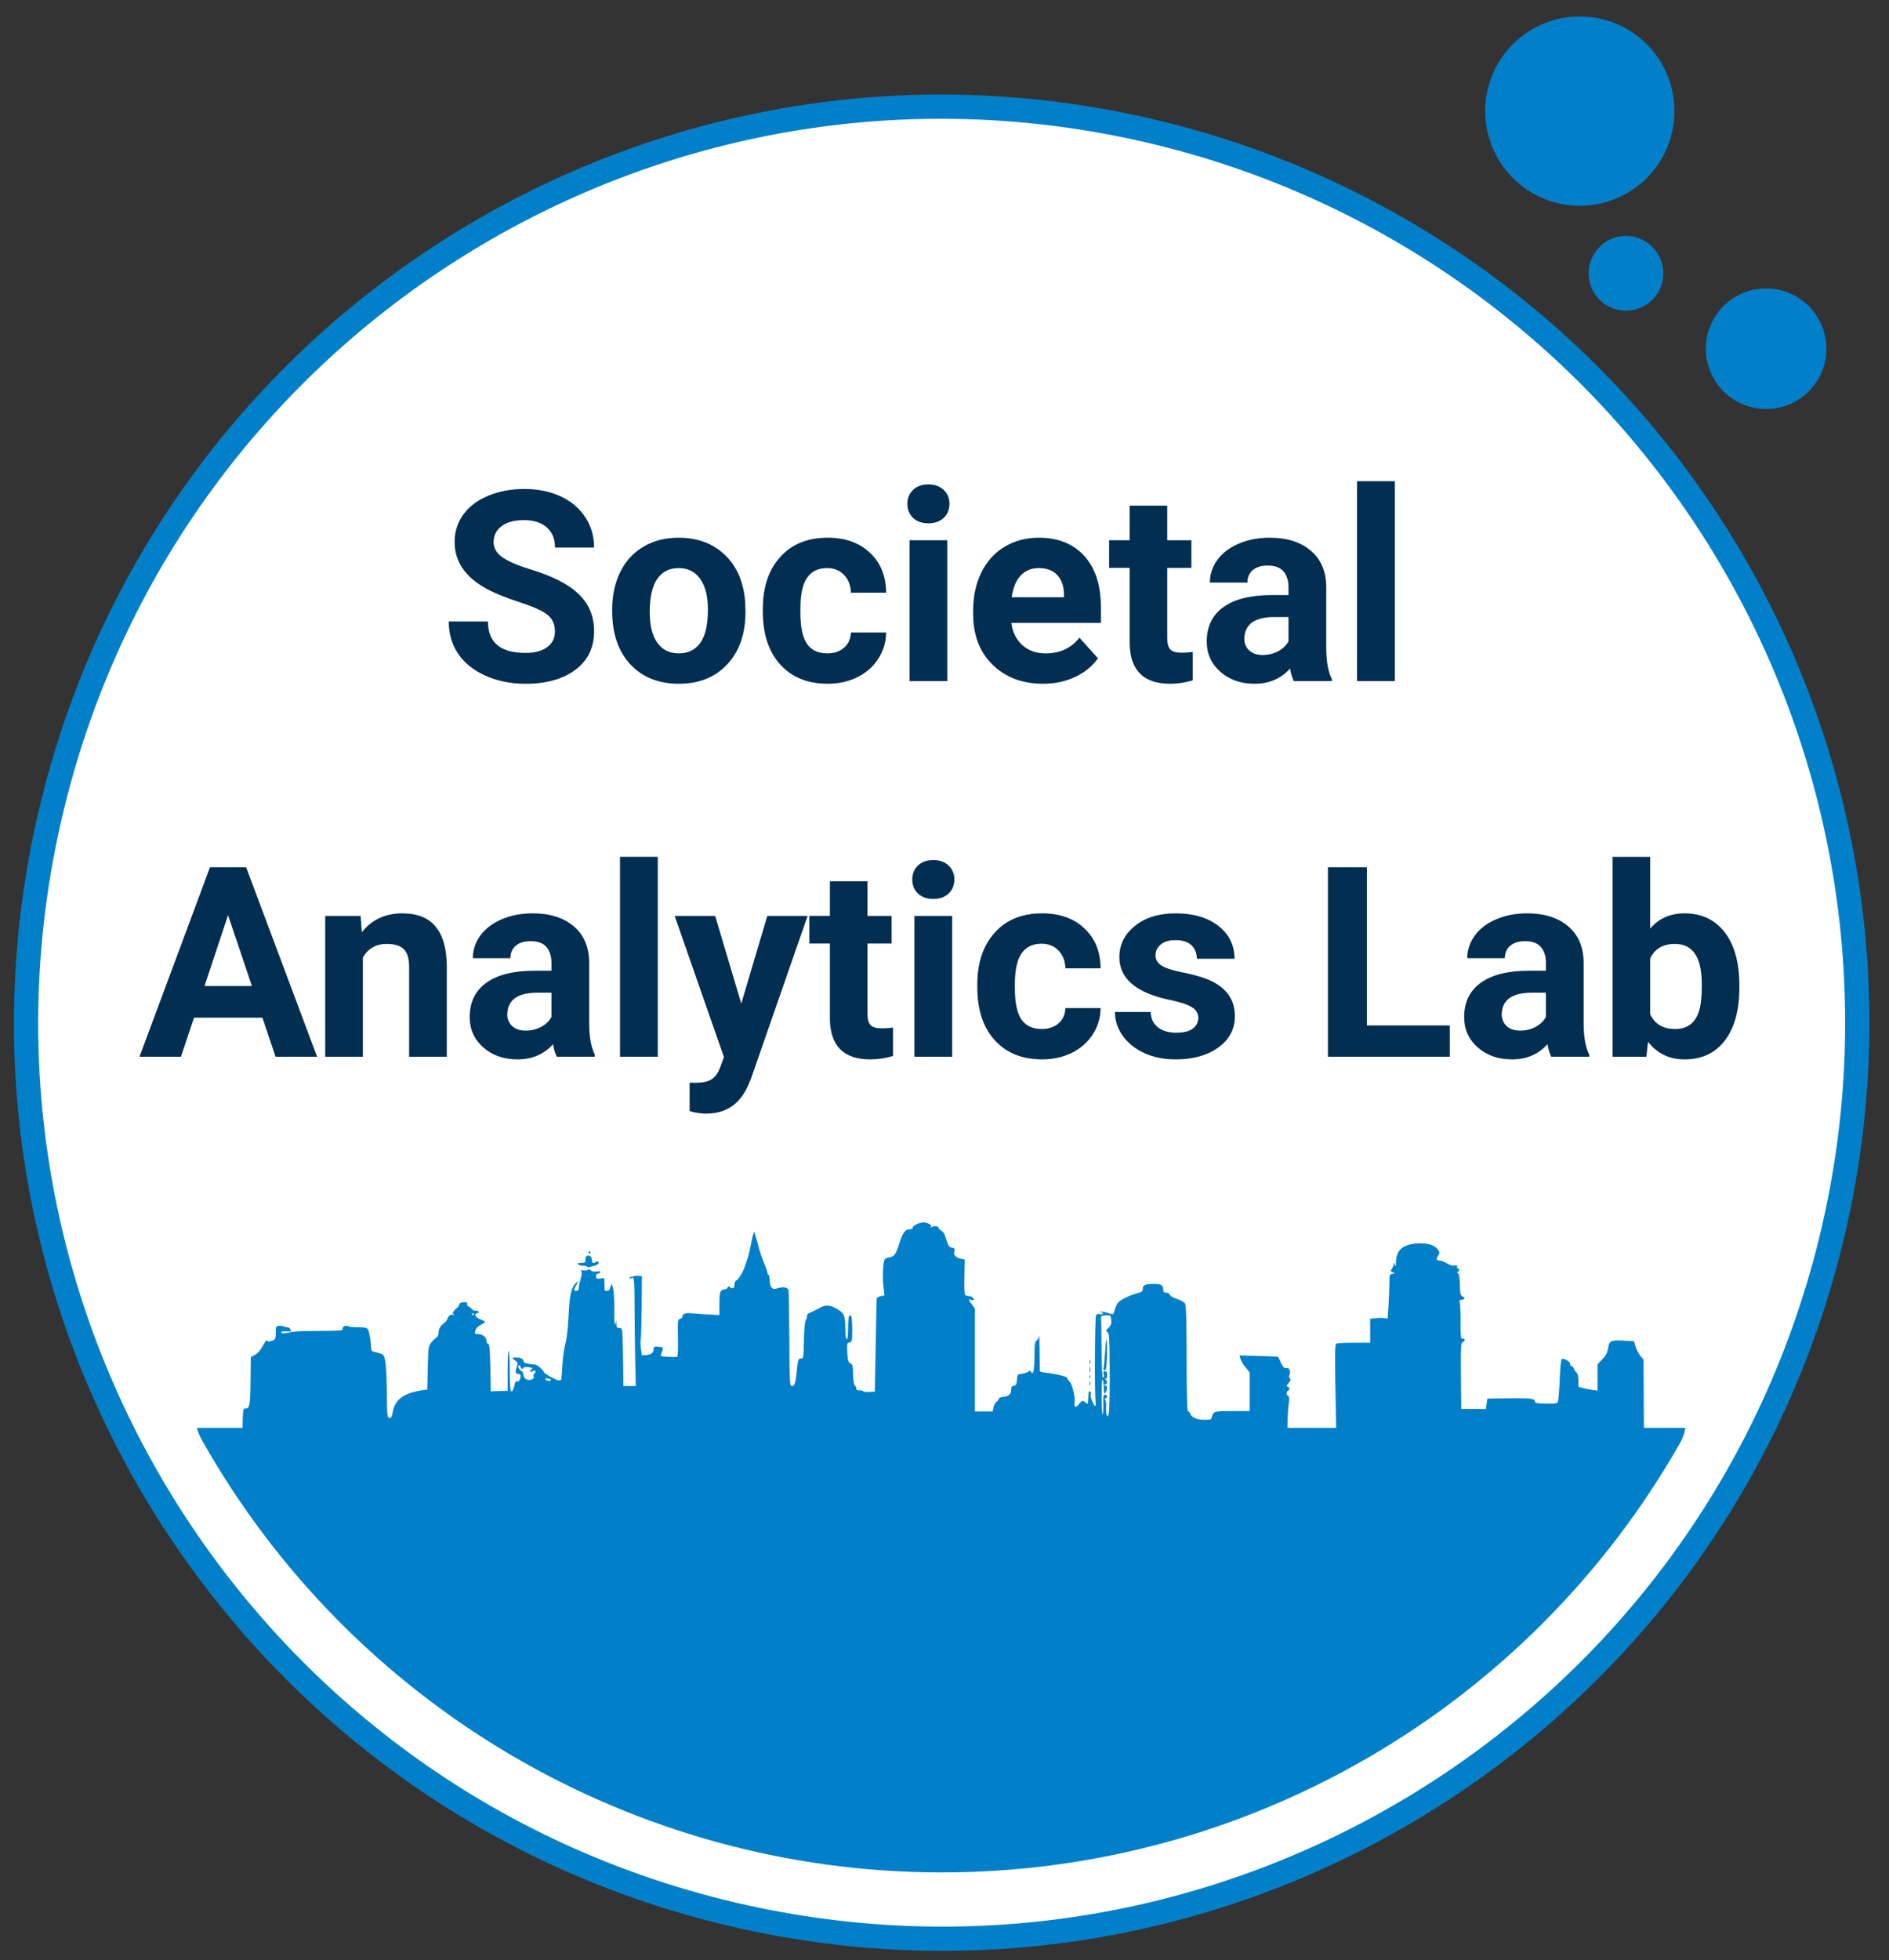 <svg version="1.1" viewBox="0.0 0.0 311.953 323.559" fill="none" stroke="none" stroke-linecap="square" stroke-miterlimit="10" xmlns:xlink="http://www.w3.org/1999/xlink" xmlns="http://www.w3.org/2000/svg"><rect x="0.0" y="0.0" width="311.953" height="323.559" fill="#333333" stroke="none"/><clipPath id="p.0"><path d="m0 0l311.953 0l0 323.559l-311.953 0l0 -323.559z" clip-rule="nonzero"/></clipPath><g clip-path="url(#p.0)"><path fill="#000000" fill-opacity="0.0" d="m0 0l311.953 0l0 323.559l-311.953 0z" fill-rule="evenodd"/><path fill="#ffffff" d="m8.346 134.261l0 0c19.091 -81.286 100.462 -131.705 181.748 -112.614l0 0c39.035 9.168 72.829 33.466 93.948 67.551c21.119 34.084 27.834 75.162 18.666 114.197l0 0c-19.091 81.286 -100.462 131.705 -181.748 112.614l0 0c-81.286 -19.091 -131.705 -100.462 -112.614 -181.748z" fill-rule="evenodd"/><path stroke="#0180c9" stroke-width="4.0" stroke-linejoin="round" stroke-linecap="butt" d="m8.346 134.261l0 0c19.091 -81.286 100.462 -131.705 181.748 -112.614l0 0c39.035 9.168 72.829 33.466 93.948 67.551c21.119 34.084 27.834 75.162 18.666 114.197l0 0c-19.091 81.286 -100.462 131.705 -181.748 112.614l0 0c-81.286 -19.091 -131.705 -100.462 -112.614 -181.748z" fill-rule="evenodd"/><path fill="#0180c9" d="m270.442 234.348c-23.598 41.38 -67.623 66.877 -115.259 66.752c-47.636 -0.125 -91.526 -25.853 -114.906 -67.356l115.254 -64.927z" fill-rule="evenodd"/><path stroke="#0180c9" stroke-width="16.0" stroke-linejoin="round" stroke-linecap="butt" d="m270.442 234.348c-23.598 41.38 -67.623 66.877 -115.259 66.752c-47.636 -0.125 -91.526 -25.853 -114.906 -67.356l115.254 -64.927z" fill-rule="evenodd"/><path fill="#ffffff" d="m28.471 150.655l250.299 0l0 84.567l-250.299 0z" fill-rule="evenodd"/><path stroke="#ffffff" stroke-width="1.0" stroke-linejoin="round" stroke-linecap="butt" d="m28.471 150.655l250.299 0l0 84.567l-250.299 0z" fill-rule="evenodd"/><path fill="#000000" fill-opacity="0.0" d="m3.106 70.408l305.354 0l0 126.047l-305.354 0z" fill-rule="evenodd"/><path fill="#022e51" d="m43.334 167.995l-11.297 0l-2.156 6.453l-6.844 0l11.641 -31.281l5.969 0l11.719 31.281l-6.859 0l-2.172 -6.453zm-9.562 -5.219l7.828 0l-3.938 -11.703l-3.891 11.703zm25.777 -11.578l0.203 2.688q2.484 -3.109 6.672 -3.109q3.703 0 5.5 2.172q1.812 2.156 1.859 6.484l0 15.016l-6.219 0l0 -14.875q0 -1.969 -0.859 -2.859q-0.859 -0.891 -2.859 -0.891q-2.609 0 -3.922 2.234l0 16.391l-6.219 0l0 -23.25l5.844 0zm32.408 23.25q-0.438 -0.844 -0.625 -2.078q-2.25 2.516 -5.859 2.516q-3.422 0 -5.672 -1.984q-2.234 -1.984 -2.234 -4.984q0 -3.703 2.734 -5.672q2.734 -1.984 7.922 -2.0l2.844 0l0 -1.328q0 -1.609 -0.828 -2.578q-0.812 -0.969 -2.609 -0.969q-1.562 0 -2.453 0.75q-0.891 0.75 -0.891 2.062l-6.203 0q0 -2.016 1.234 -3.734q1.25 -1.719 3.531 -2.688q2.281 -0.984 5.109 -0.984q4.297 0 6.812 2.156q2.531 2.156 2.531 6.062l0 10.078q0.031 3.312 0.922 5.016l0 0.359l-6.266 0zm-5.141 -4.312q1.375 0 2.531 -0.609q1.172 -0.625 1.719 -1.656l0 -4.0l-2.312 0q-4.656 0 -4.969 3.234l-0.016 0.359q0 1.156 0.812 1.922q0.812 0.75 2.234 0.75zm21.809 4.312l-6.234 0l0 -33.0l6.234 0l0 33.0zm13.791 -8.781l4.297 -14.469l6.656 0l-9.344 26.859l-0.516 1.219q-2.078 4.562 -6.875 4.562q-1.344 0 -2.75 -0.406l0 -4.703l0.953 0.016q1.766 0 2.625 -0.547q0.875 -0.531 1.375 -1.766l0.719 -1.922l-8.141 -23.312l6.688 0l4.312 14.469zm20.836 -20.188l0 5.719l3.984 0l0 4.562l-3.984 0l0 11.594q0 1.297 0.5 1.859q0.5 0.547 1.891 0.547q1.031 0 1.828 -0.141l0 4.703q-1.828 0.562 -3.766 0.562q-6.531 0 -6.656 -6.609l0 -12.516l-3.391 0l0 -4.562l3.391 0l0 -5.719l6.203 0zm13.992 28.969l-6.234 0l0 -23.25l6.234 0l0 23.25zm-6.594 -29.266q0 -1.391 0.938 -2.297q0.938 -0.906 2.547 -0.906q1.578 0 2.516 0.906q0.953 0.906 0.953 2.297q0 1.422 -0.953 2.328q-0.953 0.891 -2.531 0.891q-1.562 0 -2.516 -0.891q-0.953 -0.906 -0.953 -2.328zm21.369 24.688q1.719 0 2.797 -0.938q1.078 -0.953 1.125 -2.516l5.812 0q-0.016 2.359 -1.281 4.328q-1.266 1.969 -3.469 3.062q-2.203 1.078 -4.875 1.078q-4.984 0 -7.859 -3.172q-2.875 -3.172 -2.875 -8.766l0 -0.406q0 -5.375 2.859 -8.562q2.859 -3.203 7.844 -3.203q4.359 0 6.984 2.484q2.641 2.469 2.672 6.594l-5.812 0q-0.047 -1.797 -1.125 -2.922q-1.078 -1.141 -2.828 -1.141q-2.172 0 -3.281 1.594q-1.109 1.578 -1.109 5.109l0 0.656q0 3.578 1.094 5.156q1.094 1.562 3.328 1.562zm25.867 -1.844q0 -1.141 -1.125 -1.797q-1.125 -0.656 -3.609 -1.172q-8.297 -1.734 -8.297 -7.047q0 -3.094 2.562 -5.156q2.562 -2.078 6.719 -2.078q4.422 0 7.078 2.078q2.656 2.078 2.656 5.422l-6.219 0q0 -1.344 -0.859 -2.203q-0.859 -0.875 -2.688 -0.875q-1.562 0 -2.422 0.719q-0.859 0.703 -0.859 1.797q0 1.031 0.969 1.672q0.984 0.625 3.297 1.094q2.328 0.453 3.922 1.031q4.922 1.812 4.922 6.25q0 3.188 -2.734 5.156q-2.719 1.969 -7.047 1.969q-2.922 0 -5.188 -1.047q-2.266 -1.047 -3.562 -2.859q-1.281 -1.812 -1.281 -3.922l5.891 0q0.078 1.656 1.219 2.547q1.141 0.875 3.047 0.875q1.797 0 2.703 -0.672q0.906 -0.688 0.906 -1.781zm27.846 1.25l13.688 0l0 5.172l-20.125 0l0 -31.281l6.438 0l0 26.109zm30.451 5.172q-0.438 -0.844 -0.625 -2.078q-2.25 2.516 -5.859 2.516q-3.422 0 -5.672 -1.984q-2.234 -1.984 -2.234 -4.984q0 -3.703 2.734 -5.672q2.734 -1.984 7.922 -2.0l2.844 0l0 -1.328q0 -1.609 -0.828 -2.578q-0.812 -0.969 -2.609 -0.969q-1.562 0 -2.453 0.75q-0.891 0.75 -0.891 2.062l-6.203 0q0 -2.016 1.234 -3.734q1.25 -1.719 3.531 -2.688q2.281 -0.984 5.109 -0.984q4.297 0 6.812 2.156q2.531 2.156 2.531 6.062l0 10.078q0.031 3.312 0.922 5.016l0 0.359l-6.266 0zm-5.141 -4.312q1.375 0 2.531 -0.609q1.172 -0.625 1.719 -1.656l0 -4.0l-2.312 0q-4.656 0 -4.969 3.234l-0.016 0.359q0 1.156 0.812 1.922q0.812 0.75 2.234 0.75zm36.199 -7.094q0 5.578 -2.391 8.719q-2.375 3.125 -6.656 3.125q-3.781 0 -6.031 -2.906l-0.281 2.469l-5.578 0l0 -33.0l6.203 0l0 11.844q2.156 -2.516 5.656 -2.516q4.25 0 6.656 3.125q2.422 3.125 2.422 8.797l0 0.344zm-6.203 -0.453q0 -3.531 -1.125 -5.141q-1.109 -1.625 -3.328 -1.625q-2.953 0 -4.078 2.422l0 9.172q1.141 2.453 4.125 2.453q3.016 0 3.953 -2.969q0.453 -1.406 0.453 -4.312z" fill-rule="nonzero"/><path fill="#0180c9" d="m282.781 54.339l0 0c1.783 -4.905 7.205 -7.437 12.11 -5.654l0 0c2.356 0.856 4.275 2.613 5.335 4.884c1.06 2.271 1.175 4.87 0.319 7.226l0 0c-1.783 4.905 -7.205 7.437 -12.11 5.654l0 0c-4.905 -1.783 -7.436 -7.205 -5.654 -12.11z" fill-rule="evenodd"/><path stroke="#0180c9" stroke-width="1.0" stroke-linejoin="round" stroke-linecap="butt" d="m282.781 54.339l0 0c1.783 -4.905 7.205 -7.437 12.11 -5.654l0 0c2.356 0.856 4.275 2.613 5.335 4.884c1.06 2.271 1.175 4.87 0.319 7.226l0 0c-1.783 4.905 -7.205 7.437 -12.11 5.654l0 0c-4.905 -1.783 -7.436 -7.205 -5.654 -12.11z" fill-rule="evenodd"/><path fill="#0180c9" d="m246.69 13.147l0 0c2.87 -7.845 11.557 -11.878 19.402 -9.008l0 0c3.767 1.378 6.833 4.197 8.522 7.835c1.689 3.639 1.864 7.799 0.486 11.566l0 0c-2.87 7.845 -11.557 11.878 -19.402 9.008l0 0c-7.845 -2.87 -11.878 -11.557 -9.008 -19.402z" fill-rule="evenodd"/><path stroke="#0180c9" stroke-width="1.0" stroke-linejoin="round" stroke-linecap="butt" d="m246.69 13.147l0 0c2.87 -7.845 11.557 -11.878 19.402 -9.008l0 0c3.767 1.378 6.833 4.197 8.522 7.835c1.689 3.639 1.864 7.799 0.486 11.566l0 0c-2.87 7.845 -11.557 11.878 -19.402 9.008l0 0c-7.845 -2.87 -11.878 -11.557 -9.008 -19.402z" fill-rule="evenodd"/><path fill="#0180c9" d="m263.193 43.167l0 0c1.078 -2.94 4.336 -4.449 7.276 -3.37l0 0c1.412 0.518 2.56 1.575 3.192 2.94c0.632 1.364 0.696 2.924 0.178 4.336l0 0c-1.078 2.94 -4.336 4.449 -7.276 3.37l0 0c-2.94 -1.078 -4.449 -4.336 -3.37 -7.276z" fill-rule="evenodd"/><path stroke="#0180c9" stroke-width="1.0" stroke-linejoin="round" stroke-linecap="butt" d="m263.193 43.167l0 0c1.078 -2.94 4.336 -4.449 7.276 -3.37l0 0c1.412 0.518 2.56 1.575 3.192 2.94c0.632 1.364 0.696 2.924 0.178 4.336l0 0c-1.078 2.94 -4.336 4.449 -7.276 3.37l0 0c-2.94 -1.078 -4.449 -4.336 -3.37 -7.276z" fill-rule="evenodd"/><path fill="#0180c9" d="m97.378 206.579c-0.024 0 -0.052 0.005 -0.081 0.015c-0.127 0.046 -0.181 0.149 -0.109 0.217c0.087 0.09 0.161 0.134 0.215 0.134c0.071 0 0.111 -0.073 0.111 -0.214c0 -0.097 -0.054 -0.153 -0.136 -0.153zm-0.276 0.688c-0.292 0 -0.509 0.452 -0.421 0.893c0.036 0.228 -0.109 0.297 -0.706 0.331c-0.616 0.046 -0.706 0.08 -0.471 0.251c0.145 0.114 0.489 0.206 0.779 0.206c0.29 0 0.597 0.069 0.688 0.148c0.058 0.073 0.151 0.11 0.232 0.11c0.02 0 0.04 -0.002 0.058 -0.007c0.072 -0.034 0.47 -0.148 0.887 -0.251c0.434 -0.126 0.724 -0.309 0.724 -0.457c0 -0.162 -0.114 -0.252 -0.255 -0.252c-0.098 0 -0.21 0.044 -0.307 0.138c-0.099 0.097 -0.196 0.143 -0.281 0.143c-0.163 0 -0.281 -0.169 -0.281 -0.463c-0.019 -0.503 -0.181 -0.731 -0.616 -0.789c-0.011 -0.001 -0.021 -0.002 -0.032 -0.002zm-19.047 9.545c0.127 0 0.235 0.057 0.235 0.137c0 0.08 -0.054 0.148 -0.109 0.148c-0.054 0 -0.163 -0.069 -0.235 -0.148c-0.072 -0.08 -0.036 -0.137 0.109 -0.137zm101.937 7.691c-0.036 0 -0.063 0.114 -0.063 0.31c0 0.192 0.027 0.305 0.061 0.305c0.015 0 0.032 -0.021 0.048 -0.066c0.054 -0.137 0.054 -0.354 0 -0.491c-0.015 -0.04 -0.032 -0.058 -0.045 -0.058zm2.745 -3.395c-8.087158E-4 0 -0.002 0 -0.003 0.001c-0.072 0.034 -0.181 1.063 -0.253 2.275c-0.091 1.211 -0.181 2.297 -0.235 2.4c-0.054 0.103 -0.054 0.251 0.018 0.32c0.075 0.076 0.139 0.118 0.195 0.118c0.226 0 0.305 -0.697 0.349 -2.587c0.018 -1.401 -0.017 -2.527 -0.07 -2.527zm-2.743 4.502c-0.029 0 -0.048 0.176 -0.048 0.482c0 0.307 0.019 0.483 0.048 0.483c0.013 0 0.027 -0.031 0.043 -0.094c0.054 -0.206 0.054 -0.56 0 -0.777c-0.016 -0.064 -0.03 -0.094 -0.043 -0.094zm-0.013 1.405c-0.043 0 -0.071 0.081 -0.071 0.221c0 0.14 0.028 0.221 0.071 0.221c0.017 0 0.036 -0.012 0.056 -0.038c0.054 -0.103 0.054 -0.263 0 -0.366c-0.02 -0.026 -0.039 -0.038 -0.056 -0.038zm-94.251 -1.631c0.145 0 0.253 0.126 0.253 0.286c0 0.149 0.109 0.286 0.217 0.286c0.127 0 0.235 -0.068 0.235 -0.148c0 -0.089 0.242 -0.134 0.533 -0.134c0.272 0 0.588 0.04 0.789 0.123c0.217 0.08 0.235 0.148 0.054 0.217c-0.127 0.057 -0.254 0.194 -0.254 0.32c0 0.099 0.022 0.148 0.084 0.148c0.054 0 0.135 -0.034 0.26 -0.102c0.157 -0.081 0.281 -0.117 0.371 -0.117c0.2 0 0.217 0.183 -0.008 0.46c-0.163 0.194 -0.236 0.423 -0.145 0.503c0.091 0.091 0.036 0.263 -0.109 0.377c-0.195 0.147 -0.414 0.213 -0.624 0.213c-0.496 0 -0.951 -0.365 -0.951 -0.91c0 -0.206 -0.144 -0.457 -0.325 -0.571c-0.435 -0.274 -0.706 -0.949 -0.38 -0.949zm4.578 2.148c0.264 0 0.653 0.141 0.653 0.275c0 0.08 -0.144 0.148 -0.326 0.148c-0.362 0 -0.706 -0.263 -0.507 -0.389c0.044 -0.025 0.107 -0.035 0.18 -0.035zm89.687 0.454c-0.03 0 -0.049 0.142 -0.049 0.393c0 0.251 0.019 0.398 0.048 0.398c0.013 0 0.027 -0.025 0.043 -0.078c0.054 -0.172 0.054 -0.469 0 -0.64c-0.016 -0.05 -0.03 -0.073 -0.042 -0.073zm2.874 -10.847c0.457 0 0.543 0.068 0.589 0.359c0.163 0.892 0.054 1.314 -0.47 1.783c-0.398 0.366 -0.398 0.423 -0.091 0.64c0.308 0.217 0.344 1.12 0.363 6.891c0.015 4.981 -0.071 6.983 -0.334 6.983c-0.051 0 -0.109 -0.075 -0.173 -0.217c-0.073 -0.148 -0.109 -0.766 -0.073 -1.383c0.019 -0.618 -0.072 -1.132 -0.199 -1.177c-0.127 -0.034 -0.109 -0.103 0.054 -0.148c0.398 -0.115 0.362 -0.629 -0.054 -0.629c-0.272 0 -0.307 0.251 -0.272 1.497c0.036 0.823 -0.018 1.611 -0.109 1.749c-0.003 0.007 -0.007 0.01 -0.011 0.01c-0.071 0 -0.152 -1.225 -0.152 -2.822c-0.017 -1.645 0.052 -2.962 0.122 -2.962c0.002 0 0.003 5.0354004E-4 0.005 0.002c0.09 0.046 0.181 0.56 0.199 1.131c0.037 0.881 0.067 1.21 0.157 1.21c0.041 0 0.095 -0.068 0.169 -0.181c0.273 -0.377 0.289 -1.152 0.046 -1.152c-0.015 0 -0.03 0.003 -0.046 0.009c-0.037 0.019 -0.075 0.028 -0.107 0.028c-0.063 0 -0.11 -0.033 -0.11 -0.086c0 -0.08 0.109 -0.148 0.217 -0.148c0.326 0 0.29 -0.628 -0.054 -0.857c-0.136 -0.093 -0.187 -0.137 -0.152 -0.137c0.02 0 0.071 0.015 0.152 0.046c0.036 0.013 0.069 0.02 0.098 0.02c0.141 0 0.191 -0.17 0.191 -0.569c0 -0.491 -0.091 -0.651 -0.344 -0.651c-0.29 0 -0.326 0.103 -0.217 0.48c0.091 0.286 0.054 0.525 -0.09 0.583c-0.003 0.001 -0.006 0.002 -0.008 0.002c-0.14 0 -0.228 -1.478 -0.246 -4.596c-0.018 -2.572 -0.054 -4.903 -0.072 -5.178c-0.036 -0.457 0 -0.492 0.742 -0.525c0.106 -0.004 0.199 -0.006 0.28 -0.006zm-30.418 -15.332c-0.706 0 -1.756 0.548 -1.756 0.925c0 0.137 -0.2 0.217 -0.525 0.217c-0.38 0 -0.616 0.137 -0.887 0.537c-0.344 0.526 -0.453 0.8 -0.851 2.034c-0.47 1.486 -0.779 1.908 -1.466 2.023c-0.344 0.057 -0.724 0.183 -0.814 0.286c-0.308 0.32 -0.471 2.743 -0.272 4.388l0.181 1.623l-0.616 0.137c-0.416 0.092 -0.651 0.251 -0.67 0.446c-0.018 0.171 -0.09 3.692 -0.162 7.817l-0.145 7.497l-0.959 0.046c-0.097 0.004 -0.187 0.006 -0.273 0.006c-0.413 0 -0.686 -0.045 -0.686 -0.12c0 -0.08 -0.253 -0.148 -0.561 -0.148c-0.453 0 -0.579 -0.069 -0.579 -0.331c0 -0.172 -0.109 -0.389 -0.235 -0.48c-0.145 -0.091 -0.272 -0.845 -0.29 -1.806c-0.036 -1.429 -0.091 -1.68 -0.453 -1.852c-0.344 -0.16 -0.435 -0.434 -0.507 -1.771c-0.072 -1.486 -0.054 -1.589 0.362 -1.657c0.417 -0.069 0.453 -0.206 0.453 -2.08c0 -1.097 -0.072 -2.103 -0.144 -2.229c-0.081 -0.134 -0.153 -0.2 -0.217 -0.2c-0.209 0 -0.326 0.706 -0.326 2.063c0 1.177 -0.072 1.92 -0.217 1.92c-0.144 0 -0.235 -0.64 -0.235 -1.611c-0.018 -2.286 -0.181 -2.72 -1.358 -3.395c-0.646 -0.377 -1.153 -0.563 -1.642 -0.563c-0.429 0 -0.843 0.143 -1.326 0.426c-0.416 0.24 -1.032 0.549 -1.375 0.674c-0.435 0.172 -0.633 0.354 -0.633 0.617c0 0.206 -0.091 0.571 -0.236 0.8c-0.127 0.24 -0.253 1.737 -0.271 3.348c-0.051 2.496 -0.086 2.873 -0.373 2.873c-0.019 0 -0.04 -0.002 -0.062 -0.005c-0.036 -0.003 -0.069 -0.005 -0.101 -0.005c-0.399 0 -0.474 0.313 -0.642 2.051c-0.217 2.103 -0.344 2.503 -0.796 2.503c-0.362 0 -0.398 -0.537 -0.435 -7.875c-0.036 -4.331 -0.09 -7.943 -0.144 -8.034c-0.165 -0.26 -0.496 -0.394 -0.922 -0.394c-0.23 0 -0.488 0.039 -0.762 0.12c-0.331 0.104 -0.52 0.159 -0.659 0.159c-0.149 0 -0.241 -0.063 -0.391 -0.193c-0.163 -0.149 -0.326 -0.56 -0.345 -0.926c-0.054 -1.029 -0.072 -1.12 -0.253 -1.235c-0.091 -0.057 -0.163 -0.24 -0.163 -0.4c0 -0.16 -0.217 -0.777 -0.47 -1.371c-0.453 -1.063 -0.688 -1.737 -1.105 -3.36c-0.127 -0.469 -0.325 -1.109 -0.416 -1.429l-0.199 -0.571l-0.127 0.434c-0.09 0.229 -0.271 1.04 -0.398 1.783c-0.144 0.743 -0.362 1.646 -0.47 2c-0.127 0.354 -0.38 1.097 -0.561 1.646c-0.344 0.994 -1.068 2.137 -1.466 2.286c-0.127 0.046 -0.217 0.343 -0.217 0.651c0 0.4 -0.09 0.56 -0.344 0.56c-0.181 0 -0.344 -0.069 -0.344 -0.137c0 -0.08 -0.09 -0.148 -0.217 -0.148c-0.127 0 -0.235 0.091 -0.235 0.205c0 0.103 -0.235 0.229 -0.525 0.274c-0.724 0.114 -0.814 0.411 -0.814 2.491l-0.019 1.749l-1.629 -0.091c-0.905 -0.046 -2.136 -0.126 -2.733 -0.195c-0.238 -0.025 -0.451 -0.038 -0.639 -0.038c-0.742 0 -1.099 0.199 -1.099 0.609c0 0.137 -0.181 0.298 -0.398 0.343c-0.362 0.069 -0.398 0.32 -0.326 3.097c0.036 1.669 -0.018 3.074 -0.109 3.143c-0.065 0.034 -0.328 0.056 -0.685 0.056c-0.241 0 -0.525 -0.01 -0.817 -0.033c-1.285 -0.08 -1.322 -0.092 -1.177 -0.457c0.435 -1.086 0.416 -1.109 -0.253 -1.189c-0.212 -0.027 -0.381 -0.041 -0.514 -0.041c-0.391 0 -0.482 0.129 -0.482 0.487c0 0.537 -0.435 0.857 -1.231 0.903l-0.688 0.046l-0.163 -1.143c-0.072 -0.629 -0.09 -1.257 -0.036 -1.383c0.054 -0.137 0.127 -2.56 0.163 -5.383l0.036 -5.143l-0.561 -0.069c-0.049 -0.006 -0.105 -0.009 -0.163 -0.009c-0.599 0 -1.57 0.298 -1.339 0.443c0.019 0.012 0.048 0.017 0.084 0.017c0.101 0 0.254 -0.045 0.387 -0.12c0.031 -0.016 0.058 -0.026 0.084 -0.026c0.234 0 0.28 0.78 0.296 4.62c0 2.617 0.054 6.674 0.109 9.018l0.09 4.251l-2.045 0l-0.036 -3.189c-0.036 -3.2 -0.054 -3.657 -0.127 -5.428c-0.054 -0.857 -0.108 -0.96 -0.506 -0.96c-0.38 0 -0.453 -0.103 -0.489 -0.606l-0.036 -0.606l-0.163 0.64c-0.012 0.05 -0.024 0.075 -0.036 0.075c-0.073 0 -0.124 -0.951 -0.109 -2.429c0.018 -1.714 -0.072 -3.303 -0.217 -3.714l-0.235 -0.72l-0.181 0.605c-0.127 0.457 -0.29 0.618 -0.598 0.618c-0.272 0 -0.416 -0.103 -0.38 -0.251c0.019 -0.137 0 -0.618 -0.018 -1.052l-0.036 -0.8l-0.669 0.069c-0.154 0.014 -0.274 0.023 -0.367 0.023c-0.29 0 -0.32 -0.089 -0.32 -0.4c0 -0.308 0.108 -0.446 0.344 -0.446c0.181 0 0.344 -0.103 0.344 -0.217c0 -0.113 -0.063 -0.162 -0.237 -0.162c-0.089 0 -0.208 0.013 -0.361 0.036c-0.131 0.02 -0.245 0.03 -0.345 0.03c-0.242 0 -0.406 -0.06 -0.56 -0.19c-0.136 -0.119 -0.236 -0.173 -0.345 -0.173c-0.079 0 -0.164 0.029 -0.271 0.081c-0.12 0.061 -0.306 0.097 -0.479 0.097c-0.088 0 -0.172 -0.009 -0.244 -0.028c-0.105 -0.026 -0.182 -0.04 -0.234 -0.04c-0.108 0 -0.105 0.061 -0.019 0.2c0.091 0.137 0.054 0.651 -0.09 1.131c-0.145 0.48 -0.272 1.063 -0.308 1.303c-0.036 0.228 -0.072 0.503 -0.09 0.606c-0.019 0.102 -0.2 0.183 -0.38 0.183c-0.417 0 -0.417 -0.195 0.018 -0.938c0.242 -0.436 0.337 -0.629 0.281 -0.629c-0.036 0 -0.135 0.081 -0.299 0.229c-0.796 0.732 -1.086 1.92 -1.249 5.406c-0.109 2.092 -0.308 3.932 -0.543 4.709c-0.199 0.708 -0.416 2.308 -0.488 3.566c-0.054 1.246 -0.163 2.32 -0.217 2.389c-0.04 0.031 -0.129 0.049 -0.237 0.049c-0.089 0 -0.191 -0.012 -0.288 -0.037c-0.561 -0.137 -2.299 -1.132 -2.299 -1.326c0 -0.08 -0.253 -0.4 -0.597 -0.709c-0.398 -0.389 -0.761 -0.571 -1.105 -0.571c-0.869 0 -1.684 -0.263 -1.684 -0.537c0 -0.377 -0.453 -0.606 -1.176 -0.606c-0.761 0 -0.796 0.092 -0.163 0.515c0.434 0.297 0.453 0.377 0.217 1.12c-0.29 0.834 -0.2 1.086 0.344 1.086c0.344 0 0.416 0.4 0.181 0.971c-0.076 0.164 -0.217 0.262 -0.356 0.262c-0.026 0 -0.053 -0.003 -0.079 -0.011c-0.022 -0.005 -0.044 -0.007 -0.064 -0.007c-0.179 0 -0.291 0.182 -0.388 0.612c-0.181 0.869 -0.272 1.029 -0.543 1.029c-0.163 0 -0.235 -1.154 -0.235 -3.383c0 -1.828 -0.07 -3.282 -0.158 -3.282c-0.002 0 -0.003 5.0354004E-4 -0.005 0.002c-0.109 0.057 -0.182 1.566 -0.182 3.349l0 3.234l-1.393 0.046l-1.394 0.046l-0.072 -3.886c-0.054 -2.96 -0.144 -3.909 -0.362 -3.954c-0.163 -0.034 -0.29 -0.274 -0.29 -0.549c0 -0.537 -0.634 -1.051 -1.322 -1.051c-0.597 0 -0.67 -0.103 -0.47 -0.674c0.109 -0.32 0.453 -0.651 0.887 -0.868c0.38 -0.183 0.688 -0.4 0.688 -0.48c0 -0.069 -0.363 -0.263 -0.796 -0.435c-0.851 -0.308 -1.086 -0.868 -0.435 -1.028c0.435 -0.114 0.2 -0.377 -0.326 -0.377c-0.217 0 -0.543 -0.16 -0.706 -0.354c-0.163 -0.194 -0.398 -0.354 -0.489 -0.354c-0.109 0 -0.199 -0.171 -0.199 -0.366c0 -0.263 -0.049 -0.341 -0.37 -0.341c-0.069 0 -0.15 0.004 -0.246 0.01c-0.47 0.034 -0.633 0.137 -0.688 0.411c-0.054 0.195 -0.2 0.412 -0.344 0.492c-0.145 0.08 -0.398 0.331 -0.561 0.56c-0.235 0.343 -0.235 0.446 0 0.548c0.132 0.062 0.177 0.091 0.127 0.091c-0.032 0 -0.104 -0.012 -0.217 -0.034c-0.067 -0.014 -0.13 -0.02 -0.191 -0.02c-0.354 0 -0.616 0.23 -0.787 0.717c-0.091 0.24 -0.362 0.56 -0.579 0.709c-0.561 0.4 -0.887 0.994 -0.887 1.634c0 0.343 -0.144 0.629 -0.38 0.743c-0.199 0.114 -0.579 0.492 -0.851 0.846c-0.434 0.583 -0.47 0.948 -0.543 4.171l-0.072 3.543l-0.598 0.08c-3.24 0.446 -4.761 1.532 -5.122 3.68c-0.134 0.728 -0.221 0.93 -0.475 0.93c-0.022 0 -0.044 -0.002 -0.068 -0.004c-0.344 -0.046 -0.38 -0.412 -0.416 -3.623c-0.036 -4.732 -0.217 -6.492 -0.67 -6.812c-0.199 -0.137 -0.706 -0.32 -1.122 -0.4c-0.688 -0.149 -0.778 -0.229 -0.796 -0.686c-0.054 -0.96 -0.09 -1.234 -0.29 -2.263c-0.217 -1.143 -0.29 -1.189 -2.19 -1.189c-0.561 0 -1.122 -0.069 -1.268 -0.149c-0.101 -0.067 -0.221 -0.096 -0.341 -0.096c-0.315 0 -0.636 0.201 -0.636 0.473c0 0.377 0.435 0.343 -6.227 0.412c-0.995 0.011 -2.1 0.103 -2.444 0.194c-0.409 0.104 -0.788 0.156 -1.058 0.156c-0.292 0 -0.455 -0.06 -0.389 -0.179c0.044 -0.083 0.273 -0.136 0.644 -0.136c0.091 0 0.19 0.003 0.297 0.01c0.174 0.009 0.312 0.014 0.42 0.014c0.306 0 0.357 -0.041 0.25 -0.151c-0.109 -0.114 -0.199 -0.263 -0.199 -0.343c0 -0.08 -0.109 -0.137 -0.236 -0.148c-0.127 0 -0.452 -0.08 -0.742 -0.183c-0.204 -0.073 -0.474 -0.112 -0.697 -0.112c-0.092 0 -0.176 0.007 -0.244 0.02c-0.363 0.069 -0.435 0.217 -0.398 0.971c0.018 0.48 -0.054 1.018 -0.145 1.189c-0.114 0.218 -0.706 0.412 -1.045 0.412c-0.142 0 -0.239 -0.034 -0.239 -0.115c0 -0.072 -0.016 -0.108 -0.047 -0.108c-0.101 0 -0.365 0.383 -0.768 1.101c-0.344 0.64 -0.76 1.097 -1.212 1.338l-0.67 0.354l-0.054 4.057c-0.054 4.183 -0.109 4.446 -0.995 4.446c-0.272 0 -0.326 0.937 -0.326 6.354l0 6.354l231.478 0l-0.054 -10.388l-0.054 -10.401l-0.525 -0.606c-0.272 -0.343 -0.616 -1.017 -0.779 -1.52l-0.272 -0.903l-1.665 -0.103c-0.393 -0.023 -0.723 -0.037 -1.001 -0.037c-1.25 0 -1.461 0.286 -1.624 1.351c-0.126 0.72 -0.344 1.143 -0.942 1.771l-0.796 0.812l0 2.171l0 2.172l-0.779 -0.092c-0.434 -0.057 -1.14 -0.194 -1.574 -0.308l-0.796 -0.206l0 -1.04c0 -0.64 -0.127 -1.143 -0.308 -1.314c-0.163 -0.16 -0.38 -0.469 -0.453 -0.686c-0.09 -0.206 -0.253 -0.389 -0.38 -0.389c-0.127 0 -0.217 -0.16 -0.217 -0.343c0 -0.337 -0.817 -0.863 -1.246 -0.863c-0.066 0 -0.123 0.012 -0.166 0.04c-0.109 0.069 -0.254 1.634 -0.326 3.463c-0.072 1.84 -0.217 3.474 -0.307 3.635c-0.122 0.21 -0.294 0.269 -1.153 0.269c-0.167 0 -0.361 -0.003 -0.585 -0.006c-1.774 -0.011 -2.1 -0.091 -2.1 -0.48c0 -0.301 -0.757 -0.416 -3.103 -0.416c-0.51 0 -1.096 0.006 -1.766 0.016l-2.932 0.046l-0.127 0.857l-0.109 0.857l-4.072 0l-0.054 -5.475c-0.036 -4.72 0 -5.475 0.29 -5.543c0.181 -0.046 0.326 -0.217 0.326 -0.377c0 -0.147 -0.062 -0.216 -0.187 -0.216c-0.04 0 -0.087 0.007 -0.139 0.021c-0.022 0.005 -0.041 0.008 -0.06 0.008c-0.253 0 -0.284 -0.479 -0.284 -2.819c0 -1.588 -0.073 -3.04 -0.145 -3.223c-0.109 -0.251 -0.036 -0.343 0.344 -0.4c0.579 -0.103 0.616 -0.309 0.109 -0.549c-0.326 -0.148 -0.398 -0.48 -0.434 -1.908c-0.019 -1.143 -0.127 -1.806 -0.326 -1.943c-0.2 -0.148 -0.2 -0.217 -0.036 -0.217c0.145 0 0.254 -0.137 0.254 -0.286c0 -0.16 -0.109 -0.286 -0.236 -0.286c-0.127 0 -0.181 -0.126 -0.108 -0.274c0.079 -0.157 0.062 -0.219 -0.118 -0.219c-0.069 0 -0.161 0.009 -0.28 0.025c-0.054 0.006 -0.108 0.01 -0.162 0.01c-0.333 0 -0.696 -0.122 -1.178 -0.387c-0.435 -0.251 -0.959 -0.445 -1.158 -0.445c-0.543 0 -0.616 -0.217 -0.254 -0.766c0.29 -0.446 0.29 -0.583 0.018 -0.994c-0.452 -0.697 -1.522 -1.082 -2.925 -1.082c-0.114 0 -0.232 0.003 -0.35 0.008c-2.462 0.114 -3.62 1.04 -3.675 2.983c-0.024 0.544 -0.047 0.785 -0.094 0.785c-0.026 0 -0.06 -0.075 -0.105 -0.214c-0.078 -0.241 -0.124 -0.355 -0.153 -0.355c-0.025 0 -0.037 0.083 -0.045 0.241c-0.018 0.206 -0.145 0.548 -0.308 0.766c-0.235 0.32 -0.217 0.4 0.163 0.571c0.235 0.114 0.363 0.206 0.272 0.217c-0.091 0.012 -0.253 0.023 -0.362 0.034c-0.435 0.046 -0.489 0.24 -0.471 1.68c0 0.812 -0.072 2.434 -0.144 3.6l-0.145 2.114l-0.525 -0.08c-0.145 -0.021 -0.363 -0.033 -0.606 -0.033c-0.272 0 -0.575 0.014 -0.842 0.045l-0.905 0.091l0 1.977l0 1.989l-2.68 0c-1.774 0 -2.751 0.057 -2.932 0.172c-0.217 0.125 -0.235 1.92 -0.127 7.714l0.145 7.543l-0.525 0.354c-0.599 0.408 -2.145 0.755 -3.228 0.755c-0.161 0 -0.311 -0.008 -0.447 -0.024c-0.959 -0.115 -2.824 -1.109 -2.914 -1.555c-0.052 -0.205 -0.2 -0.298 -0.475 -0.298c-0.016 0 -0.033 5.187988E-4 -0.05 0.001c-0.041 0.003 -0.077 0.006 -0.111 0.006c-0.326 0 -0.337 -0.207 -0.305 -1.72c0.018 -0.96 0.109 -2.263 0.2 -2.892c0.108 -0.811 0.072 -1.189 -0.091 -1.268c-0.326 -0.114 -0.344 -0.743 -0.036 -0.868c0.326 -0.126 0.272 -0.606 -0.054 -0.674c-0.217 -0.046 -0.181 -0.206 0.145 -0.595c0.344 -0.4 0.398 -0.594 0.217 -0.777c-0.145 -0.126 -0.181 -0.366 -0.073 -0.526c0.091 -0.148 0.109 -0.492 0.054 -0.743c-0.079 -0.312 -0.187 -0.429 -0.459 -0.429c-0.037 0 -0.077 0.003 -0.12 0.007c-0.024 0.001 -0.046 0.002 -0.067 0.002c-0.331 0 -0.479 -0.175 -0.801 -0.882c-0.217 -0.503 -0.453 -0.948 -0.507 -0.983c-0.054 -0.034 -1.502 -0.103 -3.222 -0.149l-3.114 -0.08l0.145 0.56c0.09 0.308 0.453 0.937 0.833 1.394l0.688 0.845l0 3.2l0 3.189l-2.806 0c-3.077 0 -3.149 0.023 -3.403 0.891c-0.144 0.537 -0.163 0.537 -1.267 0.537c-1.249 0 -2.118 -0.377 -2.371 -1.04c-0.09 -0.217 -0.253 -0.388 -0.362 -0.388c-0.109 0 -0.2 -3.703 -0.2 -8.709c0 -6.366 -0.072 -8.801 -0.272 -9.075c-0.144 -0.205 -0.742 -0.537 -1.339 -0.743c-0.688 -0.229 -1.105 -0.48 -1.159 -0.674c-0.036 -0.183 -0.253 -0.32 -0.56 -0.343c-0.417 -0.034 -0.526 -0.137 -0.526 -0.48c0 -0.743 -0.344 -0.971 -1.484 -0.971c-1.448 0 -1.9 0.183 -1.9 0.789c0 0.445 -0.109 0.537 -0.779 0.709c-1.303 0.343 -2.77 1.051 -3.24 1.543c-0.235 0.251 -0.507 0.777 -0.579 1.165c-0.091 0.377 -0.217 0.732 -0.29 0.777c-0.015 0.009 -0.039 0.013 -0.072 0.013c-0.139 0 -0.432 -0.074 -0.724 -0.184c-0.361 -0.13 -0.852 -0.229 -1.134 -0.229c-0.015 0 -0.029 0 -0.043 0.001c-0.38 0.011 -0.417 0.034 -0.091 0.08c0.47 0.08 0.525 0.331 0.054 0.331c-0.199 0 -0.398 -0.011 -0.47 -0.034c-0.007 -0.002 -0.016 -0.004 -0.025 -0.004c-0.077 0 -0.205 0.086 -0.319 0.198c-0.2 0.24 -0.272 13.017 -0.072 14.309c0.054 0.366 0.018 0.674 -0.109 0.674c-0.2 0 -0.796 -1.509 -0.706 -1.783c0.091 -0.286 0 -0.64 -0.181 -0.64c-0.091 0 -0.163 0.172 -0.181 0.389c0 0.217 -0.019 0.709 -0.054 1.109c-0.022 0.414 -0.037 0.583 -0.122 0.583c-0.056 0 -0.14 -0.072 -0.277 -0.194c-0.21 -0.194 -0.355 -0.294 -0.492 -0.294c-0.169 0 -0.325 0.155 -0.576 0.477c-0.25 0.331 -0.466 0.494 -0.612 0.494c-0.17 0 -0.245 -0.222 -0.167 -0.654c0.145 -0.845 -0.38 -3.108 -0.832 -3.52c-0.2 -0.172 -0.363 -0.423 -0.363 -0.56c0 -0.251 -1.882 -0.708 -3.675 -0.903c-0.47 -0.046 -0.851 -0.16 -0.869 -0.263c0 -0.092 -0.018 -1.577 -0.036 -3.315c-0.016 -1.51 -0.046 -2.557 -0.089 -2.557c-0.006 0 -0.013 0.022 -0.019 0.066c-0.036 0.354 -0.217 0.709 -0.398 0.8c-0.272 0.126 -0.344 0.651 -0.344 2.675c-0.015 1.787 -0.126 2.656 -0.36 2.656c-0.069 0 -0.148 -0.074 -0.238 -0.222c-0.071 -0.112 -0.111 -0.166 -0.165 -0.166c-0.058 0 -0.13 0.06 -0.269 0.177c-0.163 0.137 -0.633 0.297 -1.049 0.343c-0.742 0.103 -0.742 0.103 -0.815 1.006c-0.054 0.754 -0.127 0.914 -0.506 0.971c-0.326 0.057 -0.435 0.194 -0.435 0.548c0 0.812 -0.344 1.166 -1.231 1.269c-0.525 0.057 -0.814 0.171 -0.814 0.331c0 0.125 -0.163 0.354 -0.38 0.503c-0.217 0.148 -0.435 0.571 -0.507 0.937l-0.127 0.663l-2.933 0l0 -8.492l0 -8.503l-0.507 -0.697c-0.463 -0.619 -0.587 -0.785 -0.401 -0.785c0.068 0 0.178 0.022 0.329 0.053c0.135 0.027 0.238 0.041 0.311 0.041c0.208 0 0.161 -0.118 -0.093 -0.407c-0.127 -0.16 -0.416 -0.274 -0.652 -0.274c-0.235 0 -0.525 -0.08 -0.615 -0.183c-0.091 -0.102 -0.145 -1.451 -0.109 -3.005l0.054 -2.823l-0.706 -0.16c-0.814 -0.183 -1.212 -0.686 -0.995 -1.28c0.109 -0.343 0.036 -0.434 -0.417 -0.537c-0.543 -0.137 -0.543 -0.137 -1.212 -2.183c-0.072 -0.217 -0.326 -0.503 -0.561 -0.629c-0.235 -0.137 -0.435 -0.343 -0.435 -0.445c0 -0.181 -0.245 -0.288 -0.535 -0.288c-0.17 0 -0.354 0.037 -0.514 0.117c-0.157 0.081 -0.243 0.121 -0.273 0.121c-0.029 0 -0.007 -0.037 0.056 -0.11c0.272 -0.286 -0.507 -0.743 -1.267 -0.743z" fill-rule="evenodd"/><path fill="#000000" fill-opacity="0.0" d="m-4.633 61.198l314.961 0l0 72.724l-314.961 0z" fill-rule="evenodd"/><path fill="#022e51" d="m91.64 104.235q0 -1.828 -1.297 -2.797q-1.281 -0.984 -4.641 -2.062q-3.344 -1.094 -5.297 -2.156q-5.328 -2.875 -5.328 -7.75q0 -2.531 1.422 -4.516q1.438 -2.0 4.109 -3.109q2.672 -1.125 6.0 -1.125q3.359 0 5.969 1.219q2.625 1.219 4.078 3.438q1.453 2.203 1.453 5.016l-6.453 0q0 -2.141 -1.359 -3.328q-1.344 -1.203 -3.797 -1.203q-2.359 0 -3.672 1.0q-1.312 1.0 -1.312 2.625q0 1.531 1.531 2.562q1.547 1.031 4.531 1.938q5.5 1.656 8.016 4.109q2.516 2.438 2.516 6.094q0 4.062 -3.078 6.375q-3.062 2.312 -8.266 2.312q-3.609 0 -6.578 -1.328q-2.969 -1.328 -4.531 -3.625q-1.547 -2.297 -1.547 -5.328l6.469 0q0 5.188 6.188 5.188q2.297 0 3.578 -0.938q1.297 -0.938 1.297 -2.609zm9.455 -3.641q0 -3.453 1.328 -6.156q1.328 -2.719 3.828 -4.188q2.516 -1.484 5.812 -1.484q4.719 0 7.688 2.875q2.969 2.875 3.312 7.812l0.047 1.594q0 5.359 -2.984 8.594q-2.984 3.234 -8.016 3.234q-5.031 0 -8.031 -3.219q-2.984 -3.234 -2.984 -8.781l0 -0.281zm6.203 0.453q0 3.312 1.25 5.062q1.25 1.75 3.562 1.75q2.266 0 3.531 -1.719q1.266 -1.734 1.266 -5.547q0 -3.234 -1.266 -5.016q-1.266 -1.797 -3.578 -1.797q-2.266 0 -3.516 1.781q-1.25 1.766 -1.25 5.484zm29.301 6.812q1.719 0 2.797 -0.938q1.078 -0.953 1.125 -2.516l5.812 0q-0.016 2.359 -1.281 4.328q-1.266 1.969 -3.469 3.062q-2.203 1.078 -4.875 1.078q-4.984 0 -7.859 -3.172q-2.875 -3.172 -2.875 -8.766l0 -0.406q0 -5.375 2.859 -8.562q2.859 -3.203 7.844 -3.203q4.359 0 6.984 2.484q2.641 2.469 2.672 6.594l-5.812 0q-0.047 -1.797 -1.125 -2.922q-1.078 -1.141 -2.828 -1.141q-2.172 0 -3.281 1.594q-1.109 1.578 -1.109 5.109l0 0.656q0 3.578 1.094 5.156q1.094 1.562 3.328 1.562zm19.836 4.578l-6.234 0l0 -23.25l6.234 0l0 23.25zm-6.594 -29.266q0 -1.391 0.938 -2.297q0.938 -0.906 2.547 -0.906q1.578 0 2.516 0.906q0.953 0.906 0.953 2.297q0 1.422 -0.953 2.328q-0.953 0.891 -2.531 0.891q-1.562 0 -2.516 -0.891q-0.953 -0.906 -0.953 -2.328zm22.4 29.703q-5.109 0 -8.328 -3.141q-3.203 -3.141 -3.203 -8.359l0 -0.609q0 -3.5 1.344 -6.25q1.359 -2.766 3.844 -4.25q2.484 -1.5 5.656 -1.5q4.781 0 7.516 3.016q2.734 3.0 2.734 8.516l0 2.531l-14.797 0q0.297 2.281 1.812 3.656q1.516 1.375 3.844 1.375q3.578 0 5.594 -2.594l3.062 3.406q-1.406 1.984 -3.797 3.094q-2.375 1.109 -5.281 1.109zm-0.703 -19.094q-1.844 0 -3.0 1.25q-1.141 1.25 -1.469 3.562l8.641 0l0 -0.484q-0.047 -2.062 -1.125 -3.188q-1.062 -1.141 -3.047 -1.141zm21.221 -10.312l0 5.719l3.984 0l0 4.562l-3.984 0l0 11.594q0 1.297 0.5 1.859q0.5 0.547 1.891 0.547q1.031 0 1.828 -0.141l0 4.703q-1.828 0.562 -3.766 0.562q-6.531 0 -6.656 -6.609l0 -12.516l-3.391 0l0 -4.562l3.391 0l0 -5.719l6.203 0zm20.914 28.969q-0.438 -0.844 -0.625 -2.078q-2.25 2.516 -5.859 2.516q-3.422 0 -5.672 -1.984q-2.234 -1.984 -2.234 -4.984q0 -3.703 2.734 -5.672q2.734 -1.984 7.922 -2.0l2.844 0l0 -1.328q0 -1.609 -0.828 -2.578q-0.812 -0.969 -2.609 -0.969q-1.562 0 -2.453 0.75q-0.891 0.75 -0.891 2.062l-6.203 0q0 -2.016 1.234 -3.734q1.25 -1.719 3.531 -2.688q2.281 -0.984 5.109 -0.984q4.297 0 6.812 2.156q2.531 2.156 2.531 6.062l0 10.078q0.031 3.312 0.922 5.016l0 0.359l-6.266 0zm-5.141 -4.312q1.375 0 2.531 -0.609q1.172 -0.625 1.719 -1.656l0 -4.0l-2.312 0q-4.656 0 -4.969 3.234l-0.016 0.359q0 1.156 0.812 1.922q0.812 0.75 2.234 0.75zm21.809 4.312l-6.234 0l0 -33.0l6.234 0l0 33.0z" fill-rule="nonzero"/></g></svg>